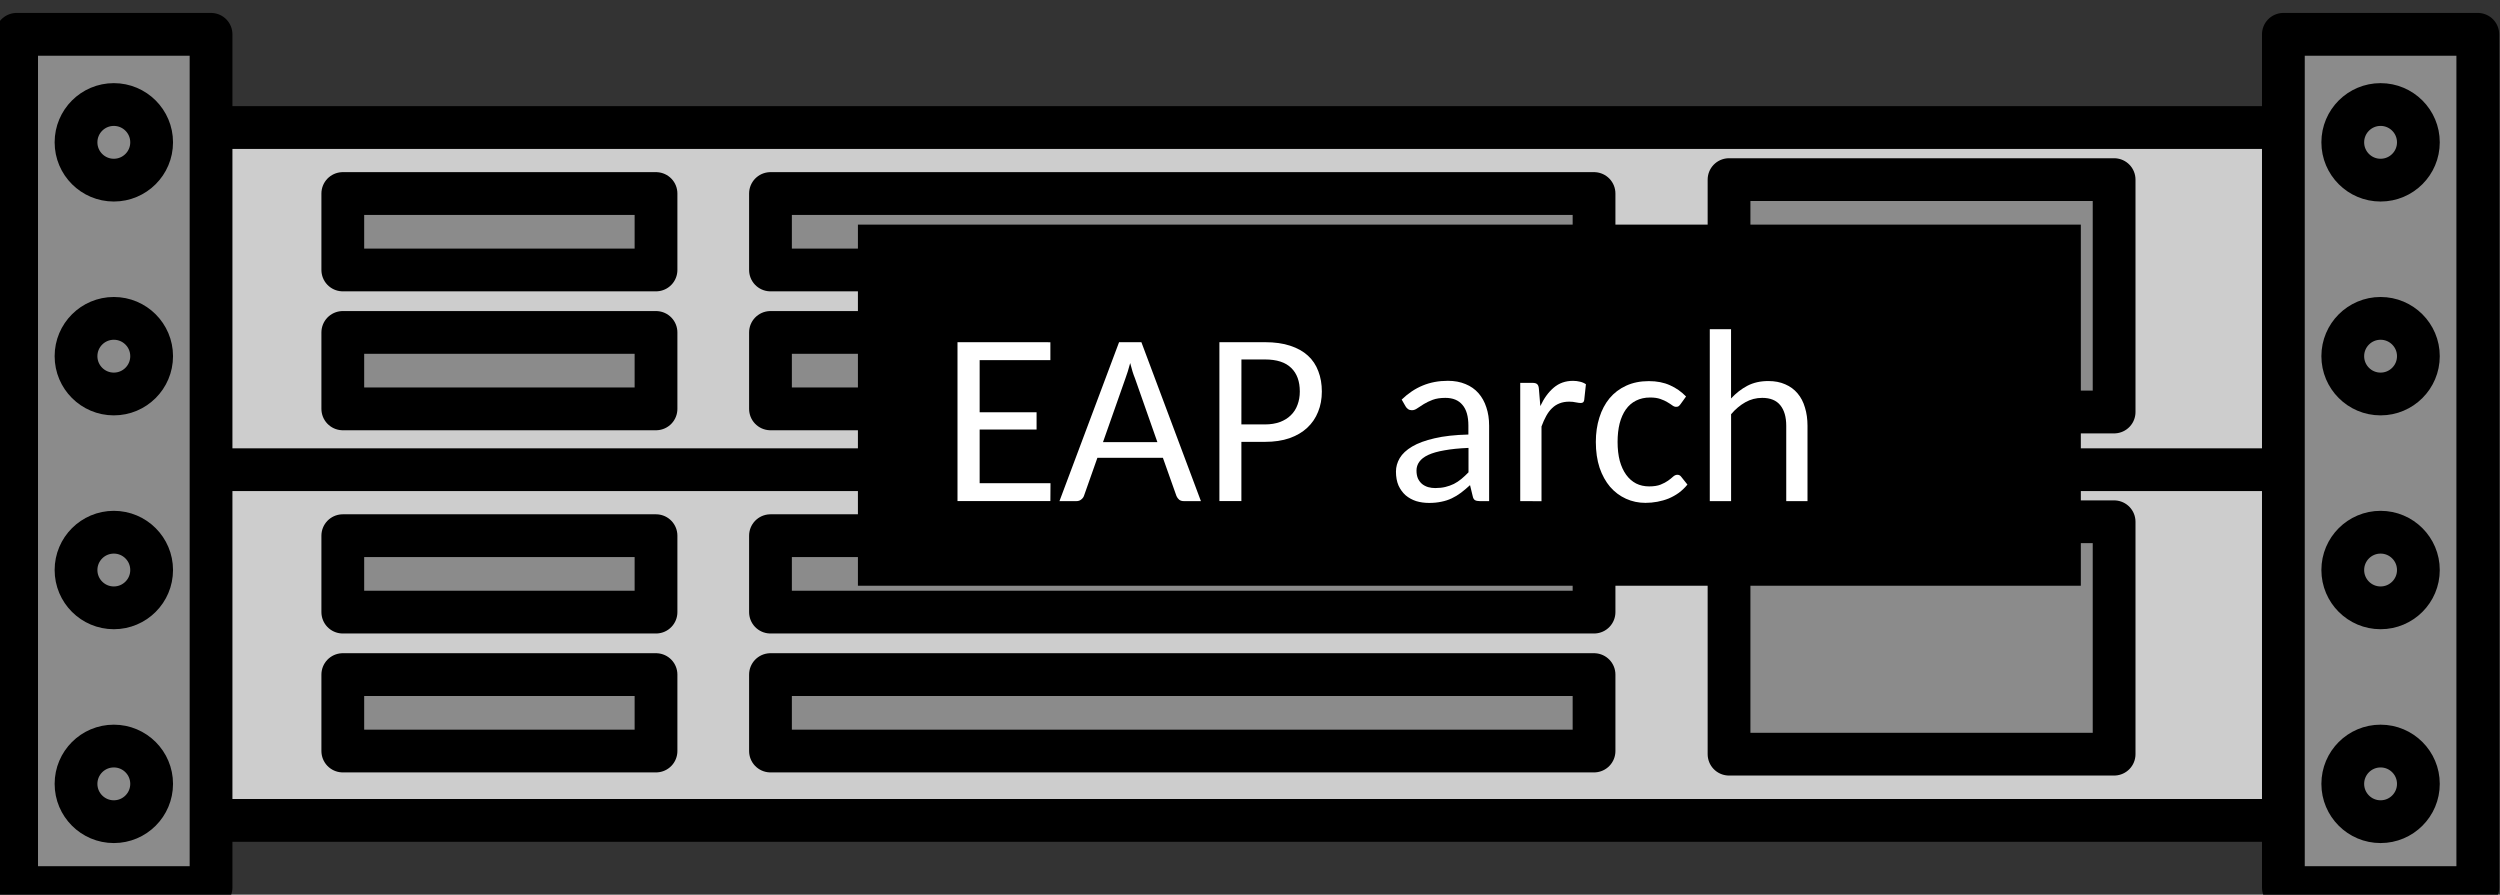 <?xml version="1.0" encoding="UTF-8" standalone="no"?>
<!-- Created with Inkscape (http://www.inkscape.org/) -->

<svg
   xmlns:dc="http://purl.org/dc/elements/1.1/"
   xmlns:cc="http://creativecommons.org/ns#"
   xmlns:rdf="http://www.w3.org/1999/02/22-rdf-syntax-ns#"
   xmlns:svg="http://www.w3.org/2000/svg"
   xmlns="http://www.w3.org/2000/svg"
   xmlns:sodipodi="http://sodipodi.sourceforge.net/DTD/sodipodi-0.dtd"
   xmlns:inkscape="http://www.inkscape.org/namespaces/inkscape"
   width="61.961mm"
   height="22.173mm"
   viewBox="0 0 61.961 22.173"
   version="1.1"
   id="svg2773"
   sodipodi:docname="rack-server-2.svg"
   inkscape:version="0.92.2 (5c3e80d, 2017-08-06)">
  <rect x="0" y="0" width="61.961" height="22.173" fill="#333333" stroke="none"/>
  <defs
     id="defs2767" />
  <sodipodi:namedview
     id="base"
     pagecolor="#ffffff"
     bordercolor="#666666"
     borderopacity="1.0"
     inkscape:pageopacity="0.0"
     inkscape:pageshadow="2"
     inkscape:zoom="2.8"
     inkscape:cx="8.44449"
     inkscape:cy="22.26691"
     inkscape:document-units="mm"
     inkscape:current-layer="layer1"
     showgrid="false"
     fit-margin-top="0"
     fit-margin-left="0"
     fit-margin-right="0"
     fit-margin-bottom="0"
     inkscape:window-width="1920"
     inkscape:window-height="1007"
     inkscape:window-x="0"
     inkscape:window-y="36"
     inkscape:window-maximized="1" />
  <g
     inkscape:label="Layer 1"
     inkscape:groupmode="layer"
     id="layer1"
     transform="translate(-54.529,-88.08)">
    <g
       id="g12827"
       transform="matrix(0.265,0,0,0.265,129.71,-115.44)">
      <rect
         style="fill:#cdcdcd;fill-opacity:1;stroke:#000000;stroke-width:4;stroke-linecap:round;stroke-linejoin:round;stroke-miterlimit:4;stroke-dasharray:none;stroke-dashoffset:0;stroke-opacity:1"
         id="rect3787"
         width="225.264"
         height="32.8"
         x="-279.723"
         y="779.928" />
      <rect
         style="fill:#8b8b8b;fill-opacity:1;stroke:#000000;stroke-width:4;stroke-linecap:round;stroke-linejoin:round;stroke-miterlimit:4;stroke-dasharray:none;stroke-dashoffset:0;stroke-opacity:1"
         id="rect3789"
         width="36.015"
         height="21.735"
         x="-121.992"
         y="784.799" />
      <rect
         style="fill:#8b8b8b;fill-opacity:1;stroke:#000000;stroke-width:4;stroke-linecap:round;stroke-linejoin:round;stroke-miterlimit:4;stroke-dasharray:none;stroke-dashoffset:0;stroke-opacity:1"
         id="rect3791"
         width="29.294"
         height="7.148"
         x="-251.642"
         y="786.1" />
      <rect
         y="799.092"
         x="-251.642"
         height="7.148"
         width="29.294"
         id="rect3793"
         style="fill:#8b8b8b;fill-opacity:1;stroke:#000000;stroke-width:4;stroke-linecap:round;stroke-linejoin:round;stroke-miterlimit:4;stroke-dasharray:none;stroke-dashoffset:0;stroke-opacity:1" />
      <rect
         y="786.1"
         x="-211.642"
         height="7.148"
         width="77.024"
         id="rect3805"
         style="fill:#8b8b8b;fill-opacity:1;stroke:#000000;stroke-width:4;stroke-linecap:round;stroke-linejoin:round;stroke-miterlimit:4;stroke-dasharray:none;stroke-dashoffset:0;stroke-opacity:1" />
      <rect
         style="fill:#8b8b8b;fill-opacity:1;stroke:#000000;stroke-width:4;stroke-linecap:round;stroke-linejoin:round;stroke-miterlimit:4;stroke-dasharray:none;stroke-dashoffset:0;stroke-opacity:1"
         id="rect3807"
         width="77.024"
         height="7.148"
         x="-211.642"
         y="799.092" />
      <rect
         y="811.928"
         x="-279.723"
         height="32.8"
         width="225.264"
         id="rect3809"
         style="fill:#cdcdcd;fill-opacity:1;stroke:#000000;stroke-width:4;stroke-linecap:round;stroke-linejoin:round;stroke-miterlimit:4;stroke-dasharray:none;stroke-dashoffset:0;stroke-opacity:1" />
      <rect
         y="816.799"
         x="-121.992"
         height="21.735"
         width="36.015"
         id="rect3811"
         style="fill:#8b8b8b;fill-opacity:1;stroke:#000000;stroke-width:4;stroke-linecap:round;stroke-linejoin:round;stroke-miterlimit:4;stroke-dasharray:none;stroke-dashoffset:0;stroke-opacity:1" />
      <rect
         y="818.1"
         x="-251.642"
         height="7.148"
         width="29.294"
         id="rect3813"
         style="fill:#8b8b8b;fill-opacity:1;stroke:#000000;stroke-width:4;stroke-linecap:round;stroke-linejoin:round;stroke-miterlimit:4;stroke-dasharray:none;stroke-dashoffset:0;stroke-opacity:1" />
      <rect
         style="fill:#8b8b8b;fill-opacity:1;stroke:#000000;stroke-width:4;stroke-linecap:round;stroke-linejoin:round;stroke-miterlimit:4;stroke-dasharray:none;stroke-dashoffset:0;stroke-opacity:1"
         id="rect3815"
         width="29.294"
         height="7.148"
         x="-251.642"
         y="831.092" />
      <rect
         style="fill:#8b8b8b;fill-opacity:1;stroke:#000000;stroke-width:4;stroke-linecap:round;stroke-linejoin:round;stroke-miterlimit:4;stroke-dasharray:none;stroke-dashoffset:0;stroke-opacity:1"
         id="rect3817"
         width="77.024"
         height="7.148"
         x="-211.642"
         y="818.1" />
      <rect
         y="831.092"
         x="-211.642"
         height="7.148"
         width="77.024"
         id="rect3819"
         style="fill:#8b8b8b;fill-opacity:1;stroke:#000000;stroke-width:4;stroke-linecap:round;stroke-linejoin:round;stroke-miterlimit:4;stroke-dasharray:none;stroke-dashoffset:0;stroke-opacity:1" />
      <g
         transform="translate(-667.52,736.577)"
         id="g3831">
        <rect
           style="fill:#8b8b8b;fill-opacity:1;stroke:#000000;stroke-width:4;stroke-linecap:round;stroke-linejoin:round;stroke-miterlimit:4;stroke-dasharray:none;stroke-dashoffset:0;stroke-opacity:1"
           id="rect3821"
           width="18.183"
           height="79.802"
           x="385.373"
           y="34.633" />
        <circle
           r="3.536"
           cy="52.816"
           cx="393.454"
           style="fill:#8b8b8b;fill-opacity:1;stroke:#000000;stroke-width:4;stroke-linecap:round;stroke-linejoin:round;stroke-miterlimit:4;stroke-dasharray:none;stroke-dashoffset:0;stroke-opacity:1"
           id="path3823"
           transform="translate(1.01,-8.081)" />
        <circle
           r="3.536"
           cy="52.816"
           cx="393.454"
           transform="translate(1.01,11.919)"
           id="path3825"
           style="fill:#8b8b8b;fill-opacity:1;stroke:#000000;stroke-width:4;stroke-linecap:round;stroke-linejoin:round;stroke-miterlimit:4;stroke-dasharray:none;stroke-dashoffset:0;stroke-opacity:1" />
        <circle
           r="3.536"
           cy="52.816"
           cx="393.454"
           style="fill:#8b8b8b;fill-opacity:1;stroke:#000000;stroke-width:4;stroke-linecap:round;stroke-linejoin:round;stroke-miterlimit:4;stroke-dasharray:none;stroke-dashoffset:0;stroke-opacity:1"
           id="path3827"
           transform="translate(1.01,31.919)" />
        <circle
           r="3.536"
           cy="52.816"
           cx="393.454"
           transform="translate(1.01,51.919)"
           id="path3829"
           style="fill:#8b8b8b;fill-opacity:1;stroke:#000000;stroke-width:4;stroke-linecap:round;stroke-linejoin:round;stroke-miterlimit:4;stroke-dasharray:none;stroke-dashoffset:0;stroke-opacity:1" />
      </g>
      <g
         transform="translate(-455.52,736.577)"
         id="g3838">
        <rect
           y="34.633"
           x="385.373"
           height="79.802"
           width="18.183"
           id="rect3840"
           style="fill:#8b8b8b;fill-opacity:1;stroke:#000000;stroke-width:4;stroke-linecap:round;stroke-linejoin:round;stroke-miterlimit:4;stroke-dasharray:none;stroke-dashoffset:0;stroke-opacity:1" />
        <circle
           r="3.536"
           cy="52.816"
           cx="393.454"
           transform="translate(1.01,-8.081)"
           id="path3842"
           style="fill:#8b8b8b;fill-opacity:1;stroke:#000000;stroke-width:4;stroke-linecap:round;stroke-linejoin:round;stroke-miterlimit:4;stroke-dasharray:none;stroke-dashoffset:0;stroke-opacity:1" />
        <circle
           r="3.536"
           cy="52.816"
           cx="393.454"
           style="fill:#8b8b8b;fill-opacity:1;stroke:#000000;stroke-width:4;stroke-linecap:round;stroke-linejoin:round;stroke-miterlimit:4;stroke-dasharray:none;stroke-dashoffset:0;stroke-opacity:1"
           id="path3844"
           transform="translate(1.01,11.919)" />
        <circle
           r="3.536"
           cy="52.816"
           cx="393.454"
           transform="translate(1.01,31.919)"
           id="path3846"
           style="fill:#8b8b8b;fill-opacity:1;stroke:#000000;stroke-width:4;stroke-linecap:round;stroke-linejoin:round;stroke-miterlimit:4;stroke-dasharray:none;stroke-dashoffset:0;stroke-opacity:1" />
        <circle
           r="3.536"
           cy="52.816"
           cx="393.454"
           style="fill:#8b8b8b;fill-opacity:1;stroke:#000000;stroke-width:4;stroke-linecap:round;stroke-linejoin:round;stroke-miterlimit:4;stroke-dasharray:none;stroke-dashoffset:0;stroke-opacity:1"
           id="path3848"
           transform="translate(1.01,51.919)" />
      </g>
    </g>
    <rect
       style="fill:#000000;fill-opacity:1;stroke:none;stroke-width:1.751;stroke-linejoin:round;stroke-miterlimit:4;stroke-dasharray:none;stroke-dashoffset:0;stroke-opacity:1"
       id="rect949"
       width="30.309"
       height="8.95"
       x="75.792"
       y="93.647"
       ry="0" />
    <g
       transform="translate(-4.15,26.969)"
       aria-label="EAP arch"
       style="font-style:normal;font-weight:normal;font-size:46.028px;line-height:28.767px;font-family:sans-serif;letter-spacing:0px;word-spacing:0px;fill:#ffffff;fill-opacity:1;stroke:none;stroke-width:1.151px;stroke-linecap:butt;stroke-linejoin:miter;stroke-opacity:1"
       id="text939">
      <path
         inkscape:connector-curvature="0"
         d="m 84.712,69.593 v 0.443 h -1.753 v 1.292 h 1.411 v 0.429 h -1.411 v 1.33 h 1.756 l -0.003,0.443 H 82.41 v -3.938 z"
         style="font-style:normal;font-variant:normal;font-weight:normal;font-stretch:normal;font-size:6.137px;line-height:0px;font-family:Carlito;-inkscape-font-specification:Carlito;fill:#ffffff;fill-opacity:1;stroke-width:1.151px"
         id="path1615" />
      <path
         inkscape:connector-curvature="0"
         d="m 88.443,73.531 h -0.423 q -0.072,0 -0.117,-0.036 -0.042,-0.036 -0.066,-0.09 l -0.336,-0.947 h -1.624 l -0.333,0.944 q -0.018,0.051 -0.069,0.09 -0.048,0.039 -0.117,0.039 H 84.937 l 1.477,-3.938 h 0.554 z m -2.427,-1.462 h 1.348 l -0.557,-1.585 q -0.03,-0.072 -0.06,-0.168 -0.03,-0.096 -0.057,-0.207 -0.03,0.114 -0.06,0.21 -0.03,0.096 -0.057,0.168 z"
         style="font-style:normal;font-variant:normal;font-weight:normal;font-stretch:normal;font-size:6.137px;line-height:0px;font-family:Carlito;-inkscape-font-specification:Carlito;fill:#ffffff;fill-opacity:1;stroke-width:1.151px"
         id="path1617" />
      <path
         inkscape:connector-curvature="0"
         d="m 89.446,72.062 v 1.468 h -0.545 v -3.938 h 1.13 q 0.36,0 0.623,0.087 0.267,0.087 0.441,0.246 0.174,0.159 0.258,0.387 0.087,0.225 0.087,0.503 0,0.276 -0.093,0.503 -0.09,0.228 -0.27,0.396 -0.177,0.165 -0.441,0.258 -0.261,0.09 -0.605,0.09 z m 0,-0.432 h 0.584 q 0.21,0 0.372,-0.06 0.162,-0.06 0.27,-0.168 0.111,-0.108 0.165,-0.258 0.057,-0.15 0.057,-0.33 0,-0.378 -0.213,-0.584 -0.213,-0.21 -0.65,-0.21 h -0.584 z"
         style="font-style:normal;font-variant:normal;font-weight:normal;font-stretch:normal;font-size:6.137px;line-height:0px;font-family:Carlito;-inkscape-font-specification:Carlito;fill:#ffffff;fill-opacity:1;stroke-width:1.151px"
         id="path1619" />
      <path
         inkscape:connector-curvature="0"
         d="m 95.356,73.531 q -0.078,0 -0.12,-0.024 -0.042,-0.024 -0.057,-0.099 l -0.066,-0.273 q -0.114,0.105 -0.225,0.189 -0.108,0.081 -0.228,0.138 -0.12,0.057 -0.258,0.084 -0.138,0.03 -0.303,0.03 -0.171,0 -0.321,-0.045 -0.147,-0.048 -0.261,-0.144 -0.111,-0.099 -0.177,-0.243 -0.063,-0.147 -0.063,-0.345 0,-0.174 0.093,-0.333 0.096,-0.162 0.309,-0.288 0.213,-0.126 0.554,-0.204 0.342,-0.081 0.839,-0.093 V 71.658 q 0,-0.342 -0.147,-0.512 -0.144,-0.174 -0.423,-0.174 -0.186,0 -0.315,0.048 -0.126,0.048 -0.219,0.105 -0.093,0.057 -0.162,0.105 -0.066,0.048 -0.135,0.048 -0.054,0 -0.093,-0.027 -0.039,-0.027 -0.063,-0.069 l -0.096,-0.168 q 0.243,-0.234 0.521,-0.348 0.282,-0.117 0.623,-0.117 0.246,0 0.438,0.081 0.192,0.078 0.321,0.225 0.129,0.147 0.195,0.351 0.069,0.204 0.069,0.452 v 1.873 z m -1.097,-0.324 q 0.132,0 0.243,-0.027 0.111,-0.027 0.21,-0.075 0.099,-0.051 0.186,-0.123 0.09,-0.075 0.177,-0.165 v -0.605 q -0.351,0.015 -0.596,0.06 -0.246,0.042 -0.402,0.114 -0.153,0.072 -0.222,0.171 -0.069,0.096 -0.069,0.216 0,0.114 0.036,0.198 0.039,0.081 0.102,0.135 0.063,0.051 0.15,0.078 0.087,0.024 0.186,0.024 z"
         style="font-style:normal;font-variant:normal;font-weight:normal;font-stretch:normal;font-size:6.137px;line-height:0px;font-family:Carlito;-inkscape-font-specification:Carlito;fill:#ffffff;fill-opacity:1;stroke-width:1.151px"
         id="path1621" />
      <path
         inkscape:connector-curvature="0"
         d="m 96.357,73.531 v -2.931 h 0.303 q 0.084,0 0.117,0.033 0.036,0.033 0.042,0.111 l 0.036,0.432 q 0.135,-0.291 0.333,-0.458 0.198,-0.168 0.476,-0.168 0.093,0 0.174,0.021 0.081,0.018 0.147,0.063 l -0.042,0.39 q -0.009,0.075 -0.084,0.075 -0.042,0 -0.12,-0.015 -0.075,-0.018 -0.168,-0.018 -0.135,0 -0.24,0.042 -0.102,0.039 -0.186,0.12 -0.081,0.078 -0.144,0.192 -0.063,0.114 -0.117,0.261 v 1.852 z"
         style="font-style:normal;font-variant:normal;font-weight:normal;font-stretch:normal;font-size:6.137px;line-height:0px;font-family:Carlito;-inkscape-font-specification:Carlito;fill:#ffffff;fill-opacity:1;stroke-width:1.151px"
         id="path1623" />
      <path
         inkscape:connector-curvature="0"
         d="m 100.33,71.128 q -0.024,0.033 -0.048,0.051 -0.021,0.015 -0.063,0.015 -0.045,0 -0.093,-0.036 -0.048,-0.036 -0.12,-0.078 -0.072,-0.045 -0.177,-0.081 -0.102,-0.036 -0.252,-0.036 -0.198,0 -0.351,0.078 -0.15,0.075 -0.252,0.219 -0.099,0.141 -0.153,0.345 -0.051,0.204 -0.051,0.458 0,0.264 0.054,0.47 0.057,0.204 0.159,0.345 0.102,0.141 0.246,0.216 0.144,0.072 0.324,0.072 0.174,0 0.285,-0.045 0.111,-0.045 0.186,-0.099 0.075,-0.054 0.123,-0.099 0.051,-0.045 0.105,-0.045 0.06,0 0.096,0.051 l 0.153,0.192 q -0.096,0.117 -0.213,0.204 -0.117,0.084 -0.252,0.141 -0.135,0.054 -0.282,0.081 -0.144,0.027 -0.294,0.027 -0.258,0 -0.482,-0.102 -0.225,-0.102 -0.393,-0.294 -0.165,-0.195 -0.261,-0.473 -0.093,-0.282 -0.093,-0.641 0,-0.327 0.087,-0.602 0.087,-0.279 0.252,-0.479 0.168,-0.201 0.411,-0.312 0.246,-0.114 0.563,-0.114 0.3,0 0.524,0.102 0.225,0.099 0.399,0.279 z"
         style="font-style:normal;font-variant:normal;font-weight:normal;font-stretch:normal;font-size:6.137px;line-height:0px;font-family:Carlito;-inkscape-font-specification:Carlito;fill:#ffffff;fill-opacity:1;stroke-width:1.151px"
         id="path1625" />
      <path
         inkscape:connector-curvature="0"
         d="m 101.055,73.531 v -4.261 h 0.527 v 1.717 q 0.183,-0.198 0.405,-0.315 0.225,-0.117 0.518,-0.117 0.24,0 0.42,0.081 0.183,0.078 0.306,0.225 0.123,0.144 0.183,0.351 0.063,0.204 0.063,0.452 v 1.867 h -0.527 v -1.867 q 0,-0.327 -0.147,-0.509 -0.147,-0.183 -0.449,-0.183 -0.225,0 -0.417,0.108 -0.192,0.108 -0.354,0.297 v 2.155 z"
         style="font-style:normal;font-variant:normal;font-weight:normal;font-stretch:normal;font-size:6.137px;line-height:0px;font-family:Carlito;-inkscape-font-specification:Carlito;fill:#ffffff;fill-opacity:1;stroke-width:1.151px"
         id="path1627" />
    </g>
  </g>
</svg>
